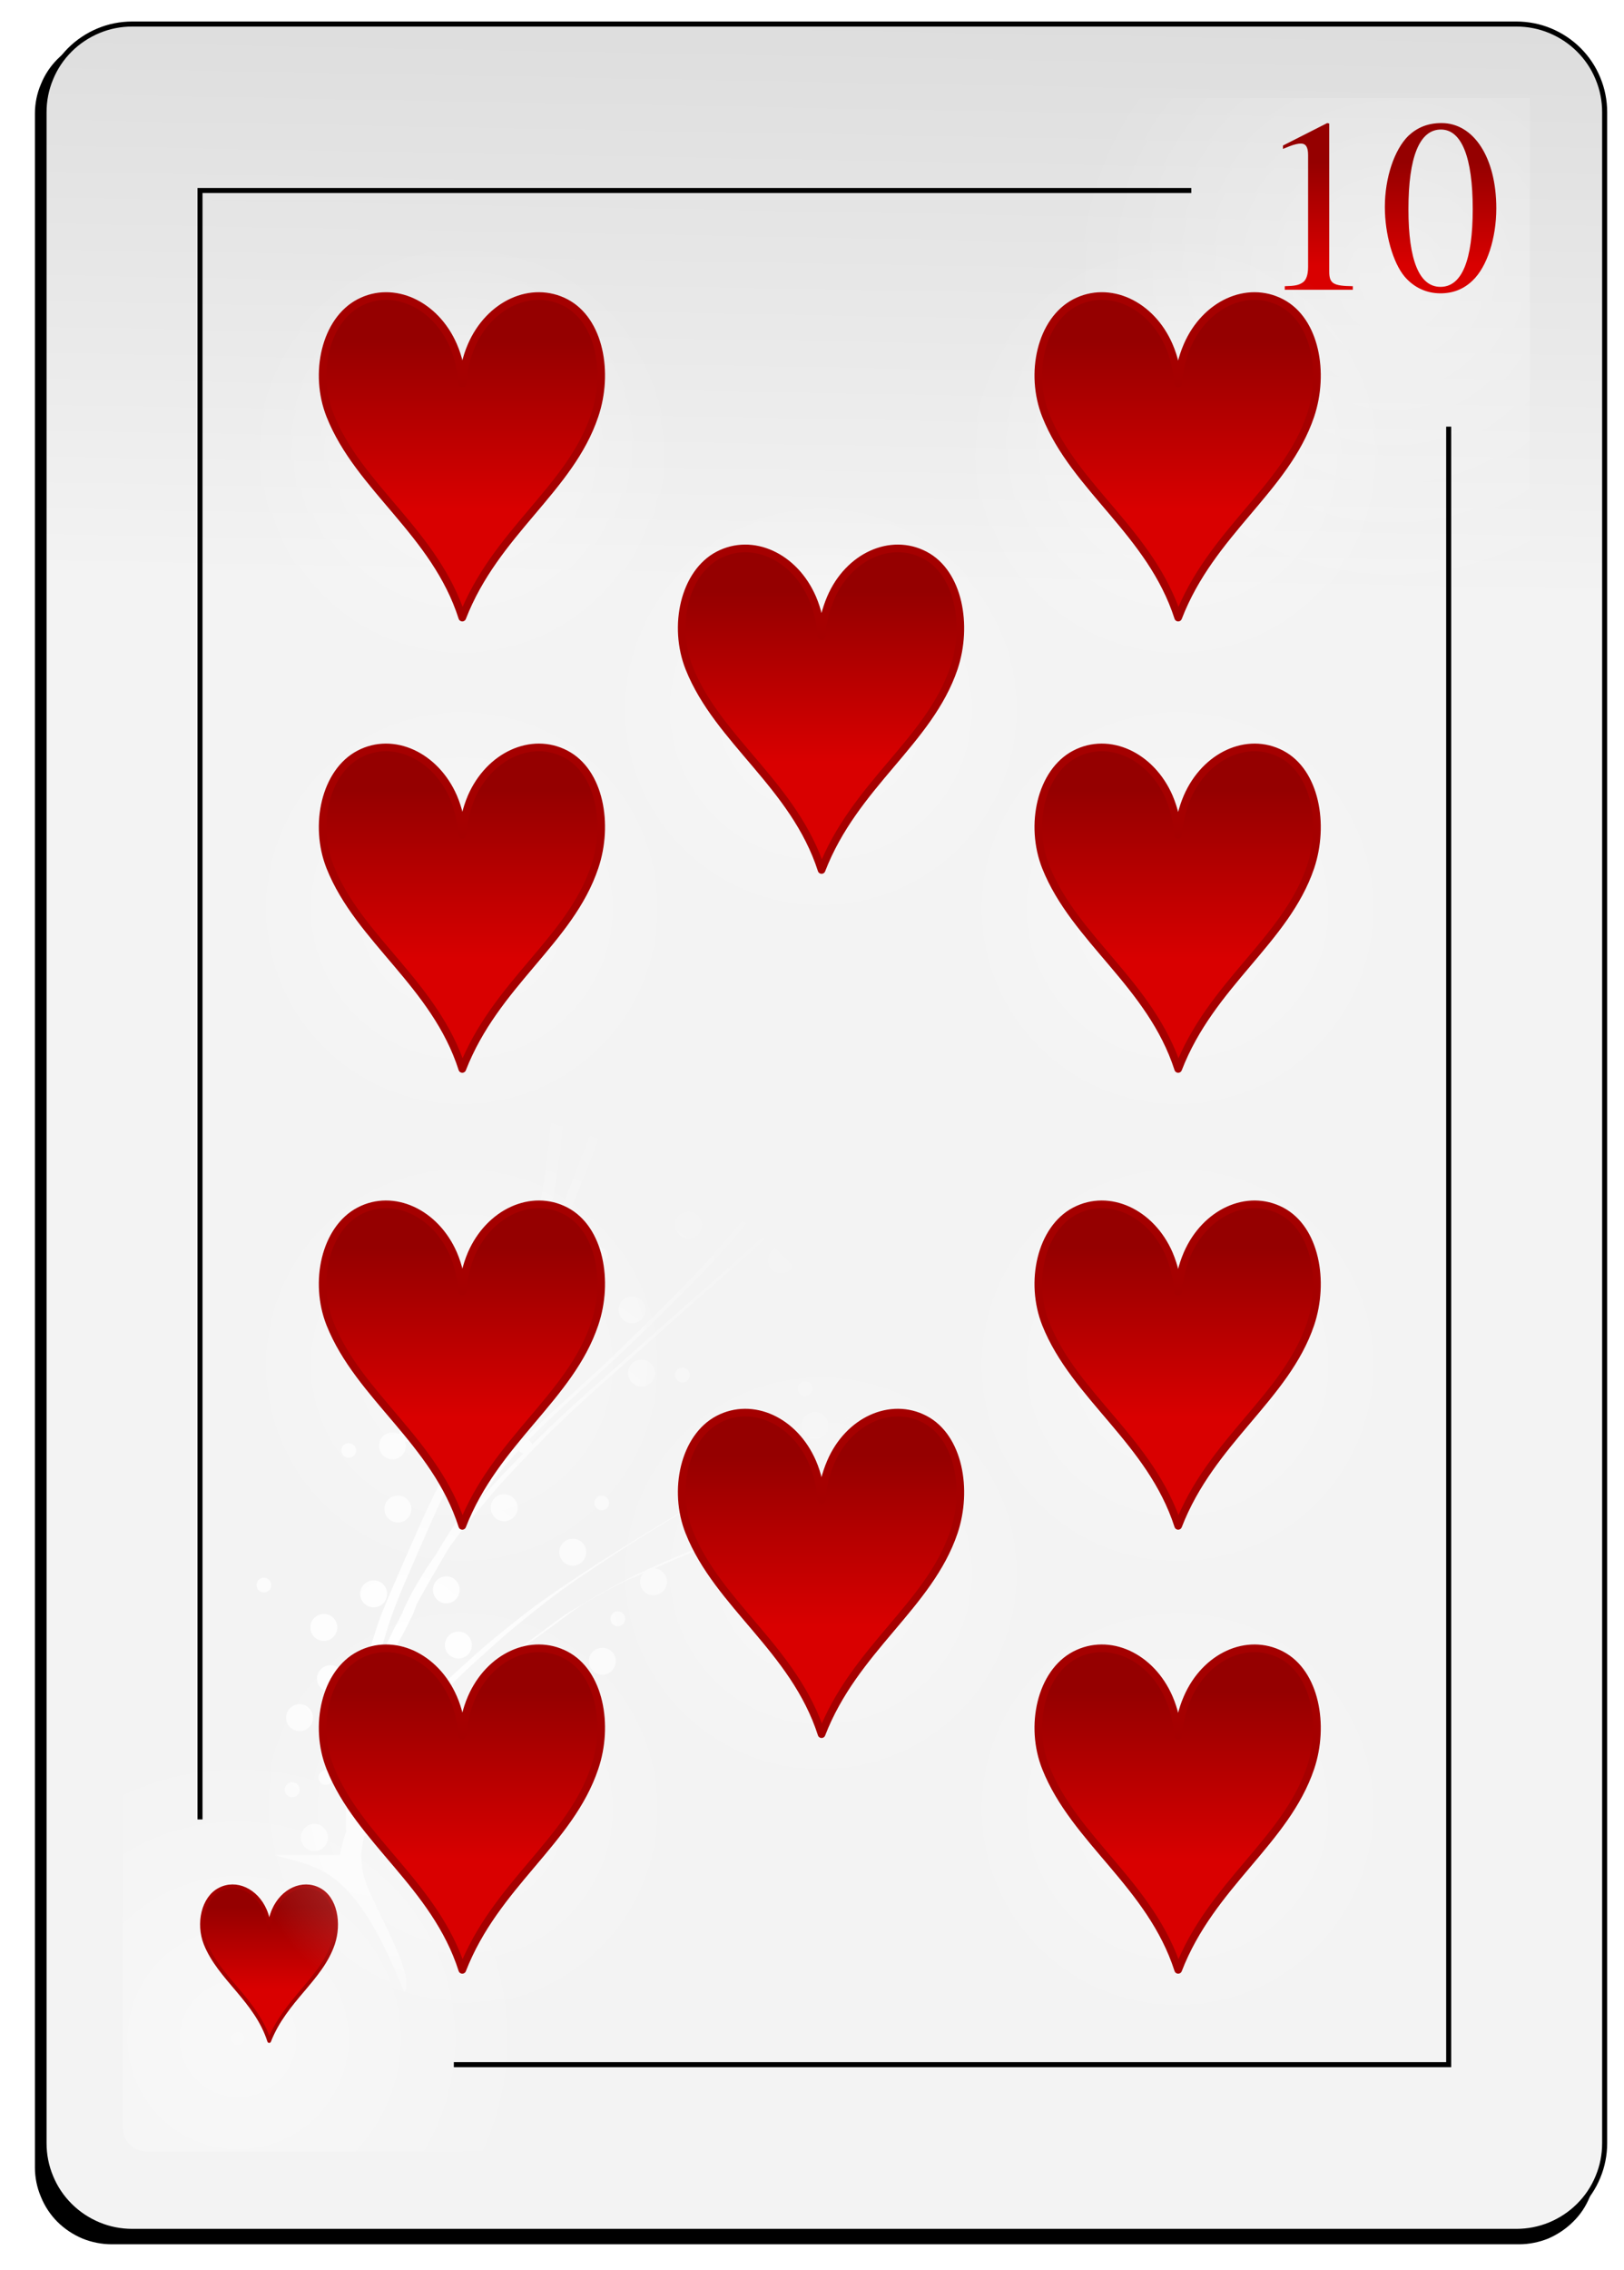 <svg xmlns="http://www.w3.org/2000/svg" viewBox="0 0 73 102" width="73" height="102">
	<defs>
		<filter x="-50%" y="-50%" width="200%" height="200%" id="flt1"> <feGaussianBlur stdDeviation="0.85" /> </filter>
		<linearGradient id="grd1" gradientUnits="userSpaceOnUse"  x1="41.546" y1="26.474" x2="43.691" y2="-89.909">
			<stop offset="0" stop-color="#f3f3f3"  />
			<stop offset="1" stop-color="#8f8f8f"  />
		</linearGradient>
		<radialGradient id="grd2" gradientUnits="userSpaceOnUse"  cx="10.699" cy="91.605" r="13.273">
			<stop offset="0" stop-color="#ffffff"  />
			<stop offset="1" stop-color="#ffffff" stop-opacity="0" />
		</radialGradient>
		<radialGradient id="grd3" gradientUnits="userSpaceOnUse"  cx="62.618" cy="12.548" r="14.639">
			<stop offset="0" stop-color="#ffffff"  />
			<stop offset="1" stop-color="#ffffff" stop-opacity="0" />
		</radialGradient>
		<linearGradient id="grd4" gradientUnits="userSpaceOnUse"  x1="-58.257" y1="89.377" x2="-58.257" y2="85.691">
			<stop offset="0" stop-color="#d90000"  />
			<stop offset="1" stop-color="#950000"  />
		</linearGradient>
		<linearGradient id="grd5" gradientUnits="userSpaceOnUse"  x1="-708.777" y1="11.941" x2="-708.777" y2="7.283">
			<stop offset="0" stop-color="#d90000"  />
			<stop offset="1" stop-color="#950000"  />
		</linearGradient>
		<radialGradient id="grd6" gradientUnits="userSpaceOnUse"  cx="18.278" cy="73.919" r="25.374">
			<stop offset="0" stop-color="#ffffff"  />
			<stop offset="1" stop-color="#ffffff" stop-opacity="0" />
		</radialGradient>
		<radialGradient id="grd7" gradientUnits="userSpaceOnUse"  cx="20.762" cy="61.337" r="9.813">
			<stop offset="0" stop-color="#ffffff"  />
			<stop offset="1" stop-color="#ffffff" stop-opacity="0" />
		</radialGradient>
		<linearGradient id="grd8" gradientUnits="userSpaceOnUse"  x1="-708.778" y1="63.72" x2="-708.778" y2="56.06">
			<stop offset="0" stop-color="#d90000"  />
			<stop offset="1" stop-color="#950000"  />
		</linearGradient>
		<radialGradient id="grd9" gradientUnits="userSpaceOnUse"  cx="20.762" cy="20.522" r="9.813">
			<stop offset="0" stop-color="#ffffff"  />
			<stop offset="1" stop-color="#ffffff" stop-opacity="0" />
		</radialGradient>
		<linearGradient id="grd10" gradientUnits="userSpaceOnUse"  x1="-708.778" y1="22.9" x2="-708.778" y2="15.248">
			<stop offset="0" stop-color="#d90000"  />
			<stop offset="1" stop-color="#950000"  />
		</linearGradient>
		<radialGradient id="grd11" gradientUnits="userSpaceOnUse"  cx="20.762" cy="40.807" r="9.813">
			<stop offset="0" stop-color="#ffffff"  />
			<stop offset="1" stop-color="#ffffff" stop-opacity="0" />
		</radialGradient>
		<linearGradient id="grd12" gradientUnits="userSpaceOnUse"  x1="-708.778" y1="43.19" x2="-708.778" y2="35.53">
			<stop offset="0" stop-color="#d90000"  />
			<stop offset="1" stop-color="#950000"  />
		</linearGradient>
		<radialGradient id="grd13" gradientUnits="userSpaceOnUse"  cx="36.902" cy="31.867" r="9.813">
			<stop offset="0" stop-color="#ffffff"  />
			<stop offset="1" stop-color="#ffffff" stop-opacity="0" />
		</radialGradient>
		<linearGradient id="grd14" gradientUnits="userSpaceOnUse"  x1="-708.777" y1="34.25" x2="-708.777" y2="26.593">
			<stop offset="0" stop-color="#d90000"  />
			<stop offset="1" stop-color="#950000"  />
		</linearGradient>
		<radialGradient id="grd15" gradientUnits="userSpaceOnUse"  cx="52.932" cy="40.807" r="9.813">
			<stop offset="0" stop-color="#ffffff"  />
			<stop offset="1" stop-color="#ffffff" stop-opacity="0" />
		</radialGradient>
		<linearGradient id="grd16" gradientUnits="userSpaceOnUse"  x1="-708.778" y1="43.19" x2="-708.778" y2="35.53">
			<stop offset="0" stop-color="#d90000"  />
			<stop offset="1" stop-color="#950000"  />
		</linearGradient>
		<radialGradient id="grd17" gradientUnits="userSpaceOnUse"  cx="52.932" cy="20.522" r="9.813">
			<stop offset="0" stop-color="#ffffff"  />
			<stop offset="1" stop-color="#ffffff" stop-opacity="0" />
		</radialGradient>
		<linearGradient id="grd18" gradientUnits="userSpaceOnUse"  x1="-708.778" y1="22.9" x2="-708.778" y2="15.248">
			<stop offset="0" stop-color="#d90000"  />
			<stop offset="1" stop-color="#950000"  />
		</linearGradient>
		<radialGradient id="grd19" gradientUnits="userSpaceOnUse"  cx="52.932" cy="61.337" r="9.813">
			<stop offset="0" stop-color="#ffffff"  />
			<stop offset="1" stop-color="#ffffff" stop-opacity="0" />
		</radialGradient>
		<linearGradient id="grd20" gradientUnits="userSpaceOnUse"  x1="-708.778" y1="63.72" x2="-708.778" y2="56.06">
			<stop offset="0" stop-color="#d90000"  />
			<stop offset="1" stop-color="#950000"  />
		</linearGradient>
		<radialGradient id="grd21" gradientUnits="userSpaceOnUse"  cx="20.762" cy="81.285" r="9.813">
			<stop offset="0" stop-color="#ffffff"  />
			<stop offset="1" stop-color="#ffffff" stop-opacity="0" />
		</radialGradient>
		<linearGradient id="grd22" gradientUnits="userSpaceOnUse"  x1="-708.778" y1="83.66" x2="-708.778" y2="76.01">
			<stop offset="0" stop-color="#d90000"  />
			<stop offset="1" stop-color="#950000"  />
		</linearGradient>
		<radialGradient id="grd23" gradientUnits="userSpaceOnUse"  cx="36.902" cy="70.694" r="9.813">
			<stop offset="0" stop-color="#ffffff"  />
			<stop offset="1" stop-color="#ffffff" stop-opacity="0" />
		</radialGradient>
		<linearGradient id="grd24" gradientUnits="userSpaceOnUse"  x1="-708.777" y1="73.07" x2="-708.777" y2="65.42">
			<stop offset="0" stop-color="#d90000"  />
			<stop offset="1" stop-color="#950000"  />
		</linearGradient>
		<radialGradient id="grd25" gradientUnits="userSpaceOnUse"  cx="52.932" cy="81.285" r="9.813">
			<stop offset="0" stop-color="#ffffff"  />
			<stop offset="1" stop-color="#ffffff" stop-opacity="0" />
		</radialGradient>
		<linearGradient id="grd26" gradientUnits="userSpaceOnUse"  x1="-708.778" y1="83.66" x2="-708.778" y2="76.01">
			<stop offset="0" stop-color="#d90000"  />
			<stop offset="1" stop-color="#950000"  />
		</linearGradient>
	</defs>
	<style>
		tspan { white-space:pre }
		.shp0 { filter: url(#flt1);fill: #000000 } 
		.shp1 { fill: url(#grd1);stroke: #000000;stroke-width: 0.226 } 
		.shp2 { opacity: 0.467;fill: url(#grd2) } 
		.shp3 { opacity: 0.396;fill: url(#grd3) } 
		.shp4 { fill: none;stroke: #000000;stroke-width: 0.226 } 
		.shp5 { fill: url(#grd4);stroke: #a40000;stroke-linejoin:round;stroke-width: 0.165 } 
		.shp6 { fill: url(#grd5) } 
		.shp7 { fill: url(#grd6) } 
		.shp8 { opacity: 0.4;fill: url(#grd7) } 
		.shp9 { fill: url(#grd8);stroke: #a50000;stroke-linejoin:round;stroke-width: 0.343 } 
		.shp10 { opacity: 0.4;fill: url(#grd9) } 
		.shp11 { fill: url(#grd10);stroke: #a50000;stroke-linejoin:round;stroke-width: 0.343 } 
		.shp12 { opacity: 0.4;fill: url(#grd11) } 
		.shp13 { fill: url(#grd12);stroke: #a50000;stroke-linejoin:round;stroke-width: 0.343 } 
		.shp14 { opacity: 0.4;fill: url(#grd13) } 
		.shp15 { fill: url(#grd14);stroke: #a50000;stroke-linejoin:round;stroke-width: 0.343 } 
		.shp16 { opacity: 0.4;fill: url(#grd15) } 
		.shp17 { fill: url(#grd16);stroke: #a50000;stroke-linejoin:round;stroke-width: 0.343 } 
		.shp18 { opacity: 0.4;fill: url(#grd17) } 
		.shp19 { fill: url(#grd18);stroke: #a50000;stroke-linejoin:round;stroke-width: 0.343 } 
		.shp20 { opacity: 0.4;fill: url(#grd19) } 
		.shp21 { fill: url(#grd20);stroke: #a50000;stroke-linejoin:round;stroke-width: 0.343 } 
		.shp22 { opacity: 0.4;fill: url(#grd21) } 
		.shp23 { fill: url(#grd22);stroke: #a50000;stroke-linejoin:round;stroke-width: 0.343 } 
		.shp24 { opacity: 0.4;fill: url(#grd23) } 
		.shp25 { fill: url(#grd24);stroke: #a50000;stroke-linejoin:round;stroke-width: 0.343 } 
		.shp26 { opacity: 0.4;fill: url(#grd25) } 
		.shp27 { fill: url(#grd26);stroke: #a50000;stroke-linejoin:round;stroke-width: 0.343 } 
	</style>
	<g id="-e-Heart10">
		<g id="Layer">
			<path id="Layer" fill-rule="evenodd" class="shp0" d="M5.02 1.65L68.28 1.65C68.73 1.65 69.18 1.74 69.6 1.92C70.01 2.09 70.39 2.34 70.71 2.66C71.04 2.98 71.29 3.36 71.46 3.78C71.64 4.2 71.73 4.65 71.73 5.1L71.73 97.39C71.73 97.84 71.64 98.29 71.46 98.71C71.29 99.13 71.04 99.51 70.71 99.83C70.39 100.15 70.01 100.4 69.6 100.58C69.18 100.75 68.73 100.84 68.28 100.84L5.02 100.84C4.57 100.84 4.12 100.75 3.7 100.58C3.28 100.4 2.9 100.15 2.58 99.83C2.26 99.51 2.01 99.13 1.84 98.71C1.66 98.29 1.57 97.84 1.57 97.39L1.57 5.1C1.57 4.65 1.66 4.2 1.84 3.78C2.01 3.36 2.26 2.98 2.58 2.66C2.9 2.34 3.28 2.09 3.7 1.92C4.12 1.74 4.57 1.65 5.02 1.65" />
			<path id="Layer" fill-rule="evenodd" class="shp1" d="M5.95 1.08L68.16 1.08C68.68 1.08 69.2 1.18 69.68 1.38C70.16 1.58 70.6 1.87 70.97 2.24C71.34 2.61 71.63 3.04 71.83 3.53C72.03 4.01 72.13 4.52 72.13 5.04L72.13 96.3C72.13 96.82 72.03 97.33 71.83 97.81C71.63 98.3 71.34 98.73 70.97 99.1C70.6 99.47 70.16 99.76 69.68 99.96C69.2 100.16 68.68 100.26 68.16 100.26L5.95 100.26C5.42 100.26 4.91 100.16 4.43 99.96C3.95 99.76 3.51 99.47 3.14 99.1C2.77 98.73 2.48 98.3 2.28 97.81C2.08 97.33 1.98 96.82 1.98 96.3L1.98 5.04C1.98 4.52 2.08 4.01 2.28 3.53C2.48 3.04 2.77 2.61 3.14 2.24C3.51 1.87 3.95 1.58 4.43 1.38C4.91 1.18 5.42 1.08 5.95 1.08" />
			<path id="Layer" class="shp2" d="M31.04 96.67L6.57 96.67C6.44 96.67 6.3 96.64 6.18 96.59C6.05 96.54 5.94 96.46 5.84 96.37C5.74 96.27 5.67 96.16 5.61 96.03C5.56 95.9 5.53 95.77 5.53 95.63L5.53 73.43C5.53 73.29 5.56 73.16 5.61 73.03C5.67 72.91 5.74 72.79 5.84 72.69C5.94 72.6 6.05 72.52 6.18 72.47C6.3 72.42 6.44 72.39 6.57 72.39L31.04 72.39C31.18 72.39 31.32 72.42 31.44 72.47C31.57 72.52 31.68 72.6 31.78 72.69C31.87 72.79 31.95 72.91 32 73.03C32.05 73.16 32.08 73.29 32.08 73.43L32.08 95.63C32.08 95.77 32.05 95.9 32 96.03C31.95 96.16 31.87 96.27 31.78 96.37C31.68 96.46 31.57 96.54 31.44 96.59C31.32 96.64 31.18 96.67 31.04 96.67" />
			<path id="Layer" class="shp3" d="M39.49 4.41L68.77 4.41L68.77 49.68L39.49 49.68L39.49 4.41Z" />
			<path id="Layer" class="shp4" d="M20.4 92.77L65.12 92.77L65.12 19.17" />
			<path id="Layer" class="shp4" d="M53.55 8.56L8.99 8.56L8.99 81.75" />
		</g>
		<g id="Layer">
			<path id="Layer" class="shp5" d="M9.24 87.34C8.88 86.43 9.13 85.28 9.87 84.9C10.61 84.51 11.52 84.93 11.91 85.83C12.02 86.08 12.08 86.36 12.1 86.65C12.13 86.36 12.19 86.08 12.3 85.83C12.69 84.93 13.6 84.51 14.34 84.9C15.08 85.28 15.28 86.42 14.97 87.34C14.43 88.94 12.82 89.87 12.1 91.71C11.51 89.87 9.87 88.91 9.24 87.34L9.24 87.34Z" />
		</g>
		<path id="Layer" fill-rule="evenodd" class="shp6" d="M59.66 5.53L59.75 5.55L59.75 12.2C59.75 12.74 59.93 12.85 60.81 12.86L60.81 13.02L57.75 13.02L57.75 12.86C58.21 12.85 58.37 12.81 58.53 12.71C58.71 12.61 58.8 12.36 58.8 11.99L58.8 6.97C58.8 6.61 58.7 6.45 58.47 6.45C58.36 6.45 58.17 6.49 57.97 6.57C57.92 6.59 57.8 6.64 57.67 6.69L57.67 6.54L59.66 5.53M64.8 5.53C66.25 5.53 67.26 7.09 67.26 9.36C67.26 10.71 66.84 11.99 66.2 12.6C65.8 12.99 65.32 13.18 64.75 13.18C64.11 13.18 63.55 12.91 63.14 12.43C62.61 11.8 62.25 10.51 62.25 9.3C62.25 8 62.67 6.73 63.31 6.1C63.72 5.72 64.19 5.53 64.8 5.53L64.8 5.53ZM64.77 5.82C63.81 5.82 63.31 7.05 63.31 9.4C63.31 11.7 63.8 12.89 64.75 12.89C65.71 12.89 66.2 11.7 66.2 9.39C66.2 7.07 65.7 5.82 64.77 5.82Z" />
		<path id="Layer" fill-rule="evenodd" class="shp7" d="M18.18 89.53C18.18 89.53 18.18 89.53 18.18 89.53C18.18 89.53 18.18 89.53 18.18 89.53L18.18 89.53ZM18.18 89.53C15.87 83.76 14.31 83.93 12.32 83.35L15.28 83.35C15.3 83.25 15.32 83.16 15.34 83.06C15.4 82.81 15.47 82.56 15.55 82.32C15.55 81.99 15.54 81.65 15.55 81.33C15.56 80.61 15.66 79.9 15.75 79.19C15.77 79.01 15.79 78.83 15.82 78.65C15.72 78.57 15.75 78.03 16.01 76.96C16.06 76.75 16.1 76.53 16.14 76.31C16.23 75.81 16.34 75.32 16.44 74.82C16.57 74.23 16.76 73.66 16.95 73.08C17.18 72.4 17.47 71.73 17.76 71.07C18.11 70.25 18.47 69.44 18.83 68.63C19.31 67.53 19.86 66.47 20.4 65.4C21.09 64.09 21.7 62.74 22.28 61.38C22.98 59.73 23.67 58.07 24.36 56.41C25.11 54.64 25.82 52.86 26.49 51.06C26.53 50.94 26.58 50.83 26.62 50.71C26.6 50.68 26.6 50.63 26.6 50.59C26.6 50.47 26.66 50.36 26.76 50.3C27.36 48.62 27.9 46.93 28.42 45.23C29.07 43.08 29.63 40.9 30.07 38.7C30.52 36.14 30.62 33.55 30.6 30.96C30.53 28.85 30.32 26.74 30.07 24.64C29.96 24.74 29.83 24.79 29.68 24.79C29.35 24.79 29.07 24.53 29.07 24.19C29.07 23.86 29.35 23.58 29.68 23.58C29.78 23.58 29.87 23.61 29.95 23.65L29.88 23.09C29.79 22.35 29.69 21.61 29.58 20.87C29.52 20.97 29.41 21.05 29.28 21.05C29.1 21.05 28.95 20.9 28.95 20.71C28.95 20.53 29.1 20.38 29.28 20.38C29.37 20.38 29.46 20.41 29.52 20.47C29.41 19.77 29.31 19.07 29.2 18.38C29.03 17.31 29.06 16.66 29.18 16.5C29.08 16.39 29.01 16.24 29.01 16.08C29.01 15.75 29.28 15.48 29.62 15.48C29.95 15.48 30.22 15.75 30.22 16.08C30.22 16.42 29.95 16.69 29.62 16.69C29.55 16.69 29.49 16.68 29.42 16.66C29.54 16.89 29.67 17.35 29.78 18.05C30.02 19.61 30.26 21.18 30.46 22.76C30.78 25.37 31.08 27.99 31.16 30.63C31.19 33.21 31.09 35.81 30.65 38.37C30.21 40.57 29.65 42.74 29 44.89C28.44 46.73 27.85 48.58 27.2 50.39C27.24 50.45 27.26 50.52 27.26 50.59C27.26 50.75 27.15 50.88 27.01 50.92C26.35 52.65 25.67 54.37 24.94 56.07C24.25 57.73 23.57 59.39 22.88 61.04C22.3 62.4 21.69 63.74 21 65.05C20.47 66.12 19.92 67.19 19.43 68.28C19.08 69.09 18.72 69.9 18.37 70.71C18.08 71.38 17.8 72.04 17.56 72.73C17.38 73.3 17.18 73.88 17.06 74.47C17.04 74.54 17.03 74.61 17.02 74.68C17.2 74.25 17.4 73.83 17.6 73.41C17.75 73.1 17.92 72.8 18.08 72.49C18.09 72.49 18.09 72.48 18.09 72.47C18.17 72.23 18.3 72 18.41 71.77C18.58 71.42 18.79 71.09 18.99 70.76C19.18 70.44 19.39 70.14 19.6 69.84C20.18 68.84 20.84 67.89 21.51 66.96C22.04 66.23 22.65 65.58 23.27 64.94C23.29 64.8 23.41 64.68 23.55 64.66L24.07 64.15C25.07 63.2 26.11 62.29 27.11 61.35C28.3 60.23 29.45 59.09 30.59 57.93C31.9 56.62 33.1 55.22 34.21 53.74C35.46 52.03 36.5 50.18 37.51 48.33C37.84 47.73 38.15 47.12 38.45 46.5L38.33 46.51C37.99 46.51 37.72 46.24 37.72 45.9C37.72 45.57 37.99 45.3 38.33 45.3C38.55 45.3 38.74 45.42 38.85 45.61C39.34 44.5 39.77 43.37 40.16 42.21L40.23 41.98C40.19 41.71 40.17 41.31 40.18 40.76C40.21 39.83 40.23 38.89 40.21 37.95C40.15 36.27 40.04 34.58 39.82 32.91C39.63 31.77 39.46 30.63 39.12 29.52C38.96 28.96 38.81 28.38 38.55 27.85C38.46 27.71 38.42 27.54 38.28 27.42C36.36 25.73 37 25.35 38.91 27.06C39.04 27.17 39.09 27.36 39.17 27.5C39.42 28.03 39.57 28.6 39.74 29.16C40.07 30.28 40.24 31.42 40.42 32.56C40.64 34.24 40.74 35.92 40.79 37.6C40.81 38.31 40.8 39.03 40.79 39.74C41.11 38.25 41.34 36.74 41.53 35.23C41.58 34.56 41.61 33.89 41.63 33.22C41.56 33.25 41.49 33.26 41.42 33.26C41.08 33.26 40.81 32.99 40.81 32.65C40.81 32.32 41.08 32.05 41.42 32.05C41.5 32.05 41.58 32.07 41.65 32.1C41.65 31.07 41.63 30.03 41.6 28.99C41.35 28.92 41.17 28.7 41.17 28.43C41.17 28.17 41.34 27.95 41.56 27.86C41.56 27.75 41.55 27.64 41.55 27.54C41.53 27.12 41.52 26.7 41.51 26.28C41.42 23.94 41.99 23.61 42.08 25.95C42.09 26.37 42.11 26.79 42.12 27.2C42.13 27.45 42.14 27.7 42.14 27.95C42.29 28.06 42.38 28.23 42.38 28.43C42.38 28.61 42.3 28.77 42.18 28.88C42.24 30.89 42.26 32.89 42.1 34.9C41.81 37.25 41.43 39.61 40.74 41.88C40.03 43.99 39.17 46.05 38.09 48C37.08 49.85 36.04 51.69 34.8 53.4C33.69 54.88 32.49 56.28 31.18 57.59C30.04 58.75 28.89 59.89 27.71 61C26.7 61.94 25.67 62.86 24.67 63.8C24.36 64.1 24.06 64.4 23.76 64.7C23.84 64.75 23.89 64.82 23.92 64.91C24.68 64.14 25.48 63.4 26.29 62.67L29.09 60.19C30.08 59.3 31.08 58.43 32.08 57.55C33.2 56.57 34.29 55.56 35.37 54.54C36.59 53.38 37.78 52.19 38.95 50.99C40.21 49.74 41.38 48.41 42.53 47.06C43.41 46.02 44.24 44.94 45.06 43.85C45.05 43.81 45.04 43.77 45.04 43.73C45.04 43.41 45.28 43.16 45.59 43.13L46.19 42.29C47.28 40.81 48.26 39.25 49.18 37.66C49.14 37.67 49.1 37.68 49.06 37.68C48.88 37.68 48.73 37.53 48.73 37.35C48.73 37.17 48.88 37.01 49.06 37.01C49.23 37.01 49.36 37.13 49.39 37.28C49.48 37.13 49.57 36.98 49.65 36.83C50.73 34.83 51.76 32.78 52.44 30.6C52.96 28.7 53.26 26.75 53.57 24.81C53.94 22.47 54.52 22.13 54.15 24.47C53.84 26.41 53.54 28.36 53.02 30.27C52.34 32.44 51.32 34.49 50.24 36.5C49.18 38.38 48.05 40.21 46.78 41.95C46.49 42.36 46.19 42.77 45.89 43.18C46.1 43.27 46.25 43.48 46.25 43.73C46.25 44.06 45.98 44.33 45.65 44.33C45.46 44.33 45.29 44.25 45.18 44.12C44.51 45 43.83 45.87 43.12 46.72C41.97 48.08 40.79 49.4 39.54 50.66C38.97 51.24 38.4 51.81 37.82 52.38C38 52.22 38.3 51.94 38.76 51.55C39.86 50.61 40.98 49.69 42.13 48.81C43.21 47.99 44.32 47.21 45.54 46.6C45.64 46.41 45.84 46.27 46.07 46.27C46.13 46.27 46.18 46.27 46.23 46.29C46.41 46.21 46.6 46.17 46.8 46.15C49.22 45.99 48.76 46.32 46.53 46.48C46.62 46.59 46.68 46.72 46.68 46.87C46.68 47.21 46.41 47.48 46.07 47.48C45.74 47.48 45.47 47.21 45.47 46.87C45.47 46.81 45.48 46.75 45.5 46.7L45 46.92C44.59 47.07 43.55 47.85 42.73 48.47C41.57 49.35 40.45 50.27 39.34 51.21C38.2 52.19 37.55 52.69 37.66 52.54C37.1 53.1 36.54 53.65 35.96 54.19C34.89 55.22 33.8 56.23 32.68 57.2C31.68 58.08 30.68 58.95 29.69 59.84C28.76 60.67 27.83 61.5 26.89 62.33C26.03 63.11 25.17 63.89 24.35 64.73C23.63 65.47 22.91 66.2 22.23 66.99C21.71 67.6 21.19 68.22 20.69 68.85L20.18 69.55C20.15 69.6 20.12 69.65 20.09 69.7C19.64 70.47 19.19 71.24 18.76 72.02L18.72 72.11C18.67 72.24 18.63 72.37 18.58 72.49C18.22 73.26 17.92 73.8 17.71 74.11C17.39 74.83 17.09 75.55 16.88 76.31C16.66 77.14 16.45 77.98 16.36 78.84C16.28 79.44 16.2 80.05 16.17 80.66L16.32 80.36C16.64 79.75 17.02 79.17 17.41 78.6C17.72 78.12 18.06 77.67 18.42 77.24C18.35 77.14 18.3 77.01 18.3 76.88C18.3 76.54 18.58 76.27 18.91 76.27C19.02 76.27 19.13 76.3 19.22 76.36C19.8 75.75 20.42 75.2 21.04 74.64C21.85 73.89 22.7 73.21 23.57 72.53C24.6 71.73 25.7 71.02 26.79 70.3C28.05 69.49 29.32 68.71 30.6 67.95L30.9 67.78C30.65 67.71 30.46 67.48 30.46 67.2C30.46 66.87 30.74 66.59 31.07 66.59C31.41 66.59 31.67 66.87 31.67 67.2C31.67 67.53 31.41 67.8 31.07 67.8C31.02 67.8 30.97 67.8 30.92 67.79C29.87 68.42 28.82 69.06 27.79 69.73C26.7 70.44 25.61 71.15 24.58 71.95C23.72 72.62 22.86 73.31 22.05 74.05C21.32 74.71 20.58 75.36 19.91 76.09L19.46 76.63C19.5 76.71 19.52 76.79 19.52 76.88C19.52 77.21 19.24 77.48 18.91 77.48C18.87 77.48 18.84 77.48 18.8 77.47C18.68 77.65 18.55 77.83 18.43 78.01C18.05 78.58 17.66 79.15 17.34 79.76C17.12 80.24 16.88 80.7 16.74 81.21C16.67 81.43 16.6 81.66 16.53 81.89C16.62 81.95 16.67 82.05 16.67 82.17C16.67 82.34 16.54 82.49 16.37 82.5C16.32 82.8 16.23 83.1 16.24 83.4C16.25 83.58 16.25 83.75 16.28 83.93C16.3 84.03 16.3 84.13 16.34 84.23C16.61 85.44 18.71 88.63 18.18 89.53ZM18.43 84.53C18.43 84.34 18.58 84.2 18.76 84.2C18.95 84.2 19.09 84.34 19.09 84.53C19.09 84.71 18.95 84.86 18.76 84.86C18.58 84.86 18.43 84.71 18.43 84.53ZM13.53 82.56C13.53 82.23 13.8 81.95 14.13 81.95C14.47 81.95 14.74 82.23 14.74 82.56C14.74 82.9 14.47 83.17 14.13 83.17C13.8 83.17 13.53 82.9 13.53 82.56ZM16.8 81.83C16.8 81.5 17.06 81.23 17.4 81.23C17.73 81.23 18.01 81.5 18.01 81.83C18.01 82.17 17.73 82.44 17.4 82.44C17.06 82.44 16.8 82.17 16.8 81.83ZM12.8 80.41C12.8 80.23 12.95 80.08 13.13 80.08C13.32 80.08 13.47 80.23 13.47 80.41C13.47 80.6 13.32 80.75 13.13 80.75C12.95 80.75 12.8 80.6 12.8 80.41ZM14.32 79.87C14.32 79.69 14.46 79.54 14.65 79.54C14.83 79.54 14.98 79.69 14.98 79.87C14.98 80.05 14.83 80.2 14.65 80.2C14.46 80.2 14.32 80.05 14.32 79.87ZM19.76 78.87C19.76 78.54 20.03 78.27 20.36 78.27C20.69 78.27 20.97 78.54 20.97 78.87C20.97 79.21 20.69 79.48 20.36 79.48C20.03 79.48 19.76 79.21 19.76 78.87ZM21.45 78.12C21.45 77.93 21.6 77.78 21.78 77.78C21.96 77.78 22.11 77.93 22.11 78.12C22.11 78.3 21.97 78.45 21.78 78.45C21.6 78.45 21.45 78.3 21.45 78.12ZM12.86 77.18C12.86 76.85 13.13 76.57 13.47 76.57C13.8 76.57 14.07 76.85 14.07 77.18C14.07 77.52 13.8 77.78 13.47 77.78C13.13 77.78 12.86 77.52 12.86 77.18ZM14.25 75.42C14.25 75.09 14.53 74.82 14.86 74.82C15.19 74.82 15.46 75.09 15.46 75.42C15.46 75.76 15.19 76.03 14.86 76.03C14.53 76.03 14.25 75.76 14.25 75.42ZM22.36 75.46C22.36 75.27 22.51 75.13 22.69 75.13C22.88 75.13 23.03 75.27 23.03 75.46C23.03 75.64 22.88 75.79 22.69 75.79C22.51 75.79 22.36 75.64 22.36 75.46ZM26.47 74.64C26.47 74.3 26.74 74.04 27.08 74.04C27.41 74.04 27.68 74.3 27.68 74.64C27.68 74.97 27.41 75.25 27.08 75.25C26.74 75.25 26.47 74.97 26.47 74.64ZM20 73.92C20 73.58 20.27 73.31 20.61 73.31C20.94 73.31 21.21 73.58 21.21 73.92C21.21 74.25 20.94 74.52 20.61 74.52C20.27 74.52 20 74.25 20 73.92ZM22.98 74.37C22.95 74.36 23.33 74.07 24.19 73.44C24.67 73.09 25.13 72.72 25.63 72.41C26.75 71.74 27.87 71.08 29.06 70.54C29.9 70.16 30.76 69.78 31.62 69.45C32.23 69.2 32.83 68.96 33.44 68.73L34.22 68.43C36.61 67.52 35.99 67.88 33.6 68.79L32.82 69.08C32.22 69.31 31.61 69.56 31.01 69.8C30.47 70.01 29.94 70.24 29.41 70.47C29.73 70.49 29.98 70.75 29.98 71.07C29.98 71.4 29.71 71.68 29.37 71.68C29.04 71.68 28.77 71.4 28.77 71.07C28.77 70.92 28.83 70.79 28.92 70.69L28.45 70.89C27.78 71.15 26.45 71.94 26.24 72.06C25.74 72.37 25.28 72.74 24.8 73.09C23.69 73.91 23 74.37 22.98 74.37L22.98 74.37ZM13.95 73.12C13.95 72.79 14.22 72.52 14.56 72.52C14.89 72.52 15.16 72.79 15.16 73.12C15.16 73.46 14.89 73.73 14.56 73.73C14.22 73.73 13.95 73.46 13.95 73.12ZM27.44 72.74C27.44 72.55 27.59 72.4 27.77 72.4C27.95 72.4 28.1 72.55 28.1 72.74C28.1 72.92 27.95 73.07 27.77 73.07C27.59 73.07 27.44 72.92 27.44 72.74ZM16.19 71.61C16.19 71.28 16.46 71.01 16.8 71.01C17.13 71.01 17.4 71.28 17.4 71.61C17.4 71.95 17.13 72.22 16.8 72.22C16.46 72.22 16.19 71.95 16.19 71.61ZM19.46 71.43C19.46 71.1 19.73 70.83 20.06 70.83C20.4 70.83 20.66 71.1 20.66 71.43C20.66 71.77 20.4 72.04 20.06 72.04C19.73 72.04 19.46 71.77 19.46 71.43ZM11.53 71.22C11.53 71.04 11.68 70.89 11.86 70.89C12.05 70.89 12.19 71.04 12.19 71.22C12.19 71.41 12.05 71.55 11.86 71.55C11.68 71.55 11.53 71.41 11.53 71.22ZM32.64 70.07C32.64 69.89 32.79 69.74 32.97 69.74C33.16 69.74 33.31 69.89 33.31 70.07C33.31 70.25 33.16 70.4 32.97 70.4C32.79 70.4 32.64 70.25 32.64 70.07ZM25.14 69.74C25.14 69.4 25.41 69.14 25.75 69.14C26.08 69.14 26.35 69.4 26.35 69.74C26.35 70.07 26.08 70.35 25.75 70.35C25.41 70.35 25.14 70.07 25.14 69.74ZM36.42 69.8C36.24 69.8 36.09 69.65 36.09 69.47C36.09 69.41 36.11 69.34 36.14 69.29C36.09 69.31 36.03 69.31 35.97 69.31C35.64 69.31 35.36 69.05 35.36 68.71C35.36 68.38 35.64 68.1 35.97 68.1C36.3 68.1 36.57 68.38 36.57 68.71C36.57 68.88 36.5 69.03 36.4 69.14L36.42 69.14C36.61 69.14 36.76 69.29 36.76 69.47C36.76 69.65 36.61 69.8 36.42 69.8L36.42 69.8ZM37.9 67.8C37.9 67.47 38.18 67.2 38.51 67.2C38.84 67.2 39.12 67.47 39.12 67.8C39.12 68.13 38.84 68.41 38.51 68.41C38.18 68.41 37.9 68.13 37.9 67.8ZM17.28 67.8C17.28 67.47 17.55 67.2 17.89 67.2C18.22 67.2 18.49 67.47 18.49 67.8C18.49 68.13 18.22 68.41 17.89 68.41C17.55 68.41 17.28 68.13 17.28 67.8ZM22.06 67.74C22.06 67.41 22.32 67.14 22.66 67.14C22.99 67.14 23.27 67.41 23.27 67.74C23.27 68.08 22.99 68.35 22.66 68.35C22.32 68.35 22.06 68.08 22.06 67.74ZM39.72 67.96C39.72 67.77 39.87 67.62 40.05 67.62C40.23 67.62 40.38 67.77 40.38 67.96C40.38 68.14 40.23 68.29 40.05 68.29C39.87 68.29 39.72 68.14 39.72 67.96ZM26.72 67.53C26.72 67.35 26.87 67.2 27.05 67.2C27.23 67.2 27.38 67.35 27.38 67.53C27.38 67.72 27.23 67.86 27.05 67.86C26.87 67.86 26.72 67.72 26.72 67.53ZM21.51 67.47C21.51 67.47 21.51 67.47 21.51 67.47C21.51 67.47 21.51 67.47 21.51 67.47L21.51 67.47ZM21.51 67.47C21.55 67.43 21.58 67.38 21.62 67.34C22.22 66.64 22.87 65.97 23.52 65.31C23.44 65.29 23.36 65.24 23.32 65.16C22.89 65.62 22.48 66.1 22.11 66.61C21.91 66.9 21.71 67.18 21.51 67.47ZM33.02 66.56C33.02 66.55 33.03 66.55 33.03 66.55C33.03 66.55 33.02 66.55 33.02 66.56L33.02 66.56ZM33.03 66.55C34.01 65.99 34.98 65.44 35.96 64.89C36.09 64.82 36.28 64.71 36.44 64.63C36.2 64.54 36.03 64.32 36.03 64.05C36.03 63.72 36.3 63.45 36.64 63.45C36.97 63.45 37.24 63.72 37.24 64.05C37.24 64.1 37.23 64.14 37.22 64.19L39.29 63.02C38.6 63.42 37.91 63.82 37.22 64.21C37.15 64.47 36.91 64.65 36.64 64.65C36.58 64.65 36.52 64.65 36.47 64.63C35.97 64.91 35.47 65.18 34.97 65.45C34.27 65.84 33.61 66.22 33.03 66.55ZM40.45 66.14C40.45 65.96 40.6 65.81 40.78 65.81C40.96 65.81 41.11 65.96 41.11 66.14C41.11 66.32 40.96 66.47 40.78 66.47C40.6 66.47 40.45 66.32 40.45 66.14ZM17.64 65.57C17.3 65.57 17.04 65.29 17.04 64.96C17.04 64.62 17.3 64.36 17.64 64.36C17.75 64.36 17.85 64.38 17.94 64.44C17.95 64.26 18.09 64.11 18.27 64.11C18.46 64.11 18.61 64.27 18.61 64.45C18.61 64.63 18.46 64.78 18.27 64.78C18.25 64.78 18.23 64.78 18.21 64.77C18.23 64.83 18.25 64.89 18.25 64.96C18.25 65.29 17.97 65.57 17.64 65.57L17.64 65.57ZM15.34 65.17C15.34 64.99 15.49 64.84 15.67 64.84C15.86 64.84 16.01 64.99 16.01 65.17C16.01 65.35 15.86 65.5 15.67 65.5C15.49 65.5 15.34 65.35 15.34 65.17ZM19.27 62.6C19.27 62.27 19.55 62 19.88 62C20.21 62 20.48 62.27 20.48 62.6C20.48 62.94 20.21 63.21 19.88 63.21C19.55 63.21 19.27 62.94 19.27 62.6ZM45.11 62.75C45.11 62.57 45.25 62.42 45.44 62.42C45.62 62.42 45.77 62.57 45.77 62.75C45.77 62.94 45.62 63.08 45.44 63.08C45.25 63.08 45.11 62.94 45.11 62.75ZM39.53 62.88L39.57 62.86C39.56 62.87 39.55 62.87 39.53 62.88L39.53 62.88ZM39.57 62.86C41.04 62 42.44 61.03 43.8 60C44.85 59.19 45.85 58.32 46.81 57.41C46.81 57.4 46.81 57.39 46.82 57.38C46.34 57.79 45.83 58.18 45.34 58.57C43.43 60.1 42.83 60.45 44.74 58.92C45.28 58.48 45.84 58.06 46.36 57.6C47.09 56.97 47.81 56.34 48.53 55.7C49.8 54.35 50.91 52.86 51.96 51.33C53.21 49.55 54.12 47.59 54.88 45.57C55.67 43.36 55.98 41.04 56.16 38.71C56.36 36.63 56.19 34.56 55.92 32.5C55.43 28.65 56.38 28.1 56.88 31.96C57.14 34.02 57.33 36.08 57.12 38.16C56.97 40.18 56.71 42.19 56.13 44.13C56.24 44.03 56.38 43.97 56.54 43.97C56.87 43.97 57.14 44.24 57.14 44.58C57.14 44.91 56.87 45.18 56.54 45.18C56.25 45.18 56 44.97 55.94 44.7C55.91 44.8 55.88 44.9 55.85 45.01C55.09 47.03 54.18 48.99 52.93 50.76C52.23 51.78 51.51 52.77 50.73 53.72C51.29 53.22 51.84 52.71 52.39 52.2L53.07 51.5C53.12 51.36 53.23 51.25 53.36 51.18C53.81 50.69 54.24 50.18 54.6 49.62C55.17 48.78 55.74 47.93 56.28 47.08C56.83 46.23 57.37 45.37 57.89 44.5C58.34 43.76 58.79 43.01 59.19 42.24C59.41 41.77 59.65 41.3 59.8 40.81C59.87 40.62 59.93 40.43 60.02 40.25C60.25 39.79 60.45 39.43 60.62 39.13C60.42 39.03 60.29 38.83 60.29 38.59C60.29 38.26 60.54 38 60.86 37.99C60.77 37.93 60.71 37.83 60.71 37.71C60.71 37.53 60.86 37.38 61.04 37.38C61.23 37.38 61.37 37.53 61.37 37.71C61.37 37.87 61.27 37.99 61.13 38.03C61.34 38.12 61.49 38.34 61.49 38.59C61.49 38.89 61.27 39.14 60.99 39.18C60.89 39.38 60.78 39.61 60.64 39.89C60.55 40.07 60.5 40.26 60.43 40.45C60.27 40.94 60.03 41.41 59.8 41.88L59.56 42.33C59.67 42.22 59.82 42.16 59.98 42.16C60.31 42.16 60.59 42.42 60.59 42.76C60.59 43.09 60.31 43.37 59.98 43.37C59.65 43.37 59.38 43.09 59.38 42.76C59.38 42.72 59.39 42.68 59.39 42.64C59.1 43.15 58.8 43.65 58.5 44.15C57.97 45.02 57.43 45.87 56.89 46.72C56.34 47.58 55.78 48.42 55.21 49.26C54.77 49.94 54.25 50.54 53.7 51.12C54 51.15 54.24 51.41 54.24 51.72C54.24 52.05 53.97 52.32 53.63 52.32C53.33 52.32 53.07 52.09 53.03 51.8L52.99 51.85C52.04 52.75 51.06 53.62 50.09 54.5L50.04 54.54C49.73 54.9 49.4 55.26 49.06 55.6C48.6 56.07 48.14 56.52 47.66 56.97C47.86 57.07 48 57.28 48 57.52C48 57.85 47.74 58.12 47.4 58.12C47.14 58.12 46.92 57.96 46.84 57.73C46.18 58.32 45.49 58.88 44.79 59.42C43.39 60.48 41.96 61.48 40.44 62.36L39.57 62.86ZM35.85 62.39C35.85 62.21 36 62.06 36.18 62.06C36.37 62.06 36.52 62.21 36.52 62.39C36.52 62.58 36.37 62.72 36.18 62.72C36 62.72 35.85 62.58 35.85 62.39ZM42.24 62.48L42.17 62.48C41.99 62.48 41.84 62.33 41.84 62.14C41.84 61.96 41.99 61.81 42.17 61.81C42.36 61.81 42.5 61.96 42.5 62.14C42.5 62.31 42.39 62.45 42.24 62.48ZM28.23 61.69C28.23 61.36 28.5 61.09 28.83 61.09C29.16 61.09 29.44 61.36 29.44 61.69C29.44 62.03 29.16 62.3 28.83 62.3C28.5 62.3 28.23 62.03 28.23 61.69ZM30.34 61.78C30.34 61.6 30.49 61.45 30.68 61.45C30.86 61.45 31.01 61.6 31.01 61.78C31.01 61.97 30.86 62.12 30.68 62.12C30.49 62.12 30.34 61.97 30.34 61.78ZM39.12 60.27C39.12 60.09 39.27 59.94 39.45 59.94C39.63 59.94 39.78 60.09 39.78 60.27C39.78 60.45 39.63 60.6 39.45 60.6C39.27 60.6 39.12 60.45 39.12 60.27ZM41.84 59.82C41.84 59.48 42.11 59.21 42.44 59.21C42.77 59.21 43.05 59.48 43.05 59.82C43.05 60.15 42.77 60.43 42.44 60.43C42.11 60.43 41.84 60.15 41.84 59.82ZM20.48 59.58C20.48 59.24 20.75 58.97 21.09 58.97C21.42 58.97 21.7 59.24 21.7 59.58C21.7 59.91 21.42 60.18 21.09 60.18C20.75 60.18 20.48 59.91 20.48 59.58ZM49.4 59.25C49.4 59.06 49.55 58.91 49.73 58.91C49.91 58.91 50.06 59.06 50.06 59.25C50.06 59.43 49.91 59.58 49.73 59.58C49.55 59.58 49.4 59.43 49.4 59.25ZM27.81 58.85C27.81 58.52 28.07 58.25 28.41 58.25C28.74 58.25 29.01 58.52 29.01 58.85C29.01 59.18 28.74 59.46 28.41 59.46C28.07 59.46 27.81 59.18 27.81 58.85ZM19.03 58.09C19.03 57.91 19.18 57.76 19.36 57.76C19.55 57.76 19.7 57.91 19.7 58.09C19.7 58.28 19.55 58.43 19.36 58.43C19.18 58.43 19.03 58.28 19.03 58.09ZM43.17 57.76C43.17 57.43 43.44 57.16 43.77 57.16C44.1 57.16 44.38 57.43 44.38 57.76C44.38 58.1 44.1 58.37 43.77 58.37C43.44 58.37 43.17 58.1 43.17 57.76ZM22.06 57.76C21.72 57.76 21.45 57.49 21.45 57.16C21.45 56.93 21.58 56.73 21.77 56.63C21.76 56.6 21.75 56.56 21.75 56.52C21.75 56.34 21.9 56.19 22.09 56.19C22.27 56.19 22.42 56.34 22.42 56.52C22.42 56.57 22.41 56.62 22.4 56.66C22.56 56.77 22.66 56.95 22.66 57.16C22.66 57.49 22.39 57.76 22.06 57.76L22.06 57.76ZM34.51 56.62C34.51 56.28 34.79 56.01 35.12 56.01C35.46 56.01 35.72 56.28 35.72 56.62C35.72 56.95 35.46 57.22 35.12 57.22C34.79 57.22 34.51 56.95 34.51 56.62ZM23.98 57C23.86 57.01 23.84 56.49 24.04 55.39C24.28 54.13 24.51 52.86 24.65 51.57C24.81 50 24.9 48.41 24.85 46.82C24.79 45.64 24.71 44.45 24.5 43.28C24.37 42.49 24.25 41.69 24.04 40.92C23.95 40.62 23.9 40.32 23.76 40.03C22.67 37.71 23.34 37.34 24.38 39.67C24.51 39.96 24.58 40.26 24.67 40.57C24.87 41.34 24.99 42.14 25.11 42.93C25.31 44.1 25.39 45.29 25.45 46.48C25.5 48.07 25.4 49.65 25.24 51.24C25.1 52.52 24.87 53.79 24.63 55.05C24.4 56.3 24.12 56.99 23.98 57L23.98 57ZM36.57 56.64C36.57 56.46 36.72 56.31 36.9 56.31C37.09 56.31 37.24 56.46 37.24 56.64C37.24 56.83 37.09 56.98 36.9 56.98C36.72 56.98 36.57 56.83 36.57 56.64ZM26.65 56.4C26.65 56.22 26.8 56.07 26.99 56.07C27.17 56.07 27.32 56.22 27.32 56.4C27.32 56.59 27.17 56.74 26.99 56.74C26.8 56.74 26.65 56.59 26.65 56.4ZM30.34 55.04C30.34 54.71 30.62 54.44 30.95 54.44C31.29 54.44 31.55 54.71 31.55 55.04C31.55 55.37 31.29 55.65 30.95 55.65C30.62 55.65 30.34 55.37 30.34 55.04ZM47.22 54.56C47.22 54.22 47.49 53.95 47.83 53.95C48.16 53.95 48.43 54.22 48.43 54.56C48.43 54.89 48.16 55.16 47.83 55.16C47.49 55.16 47.22 54.89 47.22 54.56ZM54.3 53.43C54.3 53.25 54.45 53.1 54.63 53.1C54.81 53.1 54.96 53.25 54.96 53.43C54.96 53.62 54.81 53.77 54.63 53.77C54.45 53.77 54.3 53.62 54.3 53.43ZM42.5 50.32C42.5 49.99 42.77 49.72 43.1 49.72C43.44 49.72 43.71 49.99 43.71 50.32C43.71 50.66 43.44 50.92 43.1 50.92C42.77 50.92 42.5 50.66 42.5 50.32ZM49.21 49.62C49.21 49.44 49.36 49.29 49.55 49.29C49.73 49.29 49.89 49.44 49.89 49.62C49.89 49.81 49.73 49.96 49.55 49.96C49.36 49.96 49.21 49.81 49.21 49.62ZM19.52 48.93C19.52 48.6 19.79 48.32 20.12 48.32C20.45 48.32 20.73 48.6 20.73 48.93C20.73 49.26 20.45 49.54 20.12 49.54C19.79 49.54 19.52 49.26 19.52 48.93ZM34.82 48.69C34.82 48.36 35.09 48.08 35.43 48.08C35.76 48.08 36.03 48.36 36.03 48.69C36.03 49.02 35.76 49.29 35.43 49.29C35.09 49.29 34.82 49.02 34.82 48.69ZM58.41 48.24C58.41 48.05 58.56 47.91 58.74 47.91C58.93 47.91 59.08 48.05 59.08 48.24C59.08 48.42 58.93 48.57 58.74 48.57C58.56 48.57 58.41 48.42 58.41 48.24ZM57.38 47.48C57.38 47.15 57.65 46.87 57.99 46.87C58.32 46.87 58.6 47.15 58.6 47.48C58.6 47.82 58.32 48.08 57.99 48.08C57.65 48.08 57.38 47.82 57.38 47.48ZM38.57 47.3C38.57 46.96 38.84 46.69 39.17 46.69C39.51 46.69 39.78 46.96 39.78 47.3C39.78 47.63 39.51 47.91 39.17 47.91C38.84 47.91 38.57 47.63 38.57 47.3ZM28.59 46.63C28.59 46.3 28.86 46.02 29.19 46.02C29.52 46.02 29.8 46.3 29.8 46.63C29.8 46.97 29.52 47.23 29.19 47.23C28.86 47.23 28.59 46.97 28.59 46.63ZM22.54 44.3C22.54 44.12 22.69 43.97 22.87 43.97C23.05 43.97 23.2 44.12 23.2 44.3C23.2 44.48 23.05 44.64 22.87 44.64C22.69 44.64 22.54 44.48 22.54 44.3ZM25.75 43.91C25.75 43.58 26.01 43.3 26.35 43.3C26.68 43.3 26.96 43.58 26.96 43.91C26.96 44.24 26.68 44.51 26.35 44.51C26.01 44.51 25.75 44.24 25.75 43.91ZM52.42 43.73C52.42 43.39 52.69 43.13 53.02 43.13C53.36 43.13 53.63 43.39 53.63 43.73C53.63 44.06 53.36 44.33 53.02 44.33C52.69 44.33 52.42 44.06 52.42 43.73ZM29.74 43.39C29.74 43.21 29.89 43.06 30.07 43.06C30.26 43.06 30.41 43.21 30.41 43.39C30.41 43.58 30.26 43.73 30.07 43.73C29.89 43.73 29.74 43.58 29.74 43.39ZM37.84 40.58C37.84 40.25 38.12 39.98 38.45 39.98C38.79 39.98 39.05 40.25 39.05 40.58C39.05 40.91 38.79 41.19 38.45 41.19C38.12 41.19 37.84 40.91 37.84 40.58ZM44.99 40.52C44.99 40.19 45.25 39.92 45.59 39.92C45.92 39.92 46.19 40.19 46.19 40.52C46.19 40.86 45.92 41.13 45.59 41.13C45.25 41.13 44.99 40.86 44.99 40.52ZM57.56 39.86C57.56 39.53 57.84 39.25 58.17 39.25C58.51 39.25 58.77 39.53 58.77 39.86C58.77 40.19 58.51 40.46 58.17 40.46C57.84 40.46 57.56 40.19 57.56 39.86ZM27.32 39.37C27.32 39.04 27.59 38.77 27.93 38.77C28.26 38.77 28.53 39.04 28.53 39.37C28.53 39.71 28.26 39.98 27.93 39.98C27.59 39.98 27.32 39.71 27.32 39.37ZM42.68 39.32C42.68 38.98 42.95 38.71 43.29 38.71C43.62 38.71 43.9 38.98 43.9 39.32C43.9 39.65 43.62 39.92 43.29 39.92C42.95 39.92 42.68 39.65 42.68 39.32ZM30.82 38.25C30.82 38.07 30.98 37.92 31.16 37.92C31.35 37.92 31.5 38.07 31.5 38.25C31.5 38.44 31.35 38.59 31.16 38.59C30.98 38.59 30.82 38.44 30.82 38.25ZM22.11 37.29C22.11 37.1 22.26 36.95 22.45 36.95C22.63 36.95 22.79 37.1 22.79 37.29C22.79 37.47 22.63 37.62 22.45 37.62C22.26 37.62 22.11 37.47 22.11 37.29ZM44.07 37.17C44.07 36.98 44.22 36.83 44.41 36.83C44.59 36.83 44.74 36.98 44.74 37.17C44.74 37.35 44.59 37.5 44.41 37.5C44.22 37.5 44.07 37.35 44.07 37.17ZM53.51 36.35C53.51 36.01 53.78 35.75 54.11 35.74C54.45 35.74 54.72 36.01 54.72 36.35C54.72 36.68 54.45 36.95 54.11 36.95C53.78 36.95 53.51 36.68 53.51 36.35ZM37.72 36.38C37.72 36.2 37.87 36.05 38.06 36.05C38.24 36.05 38.39 36.2 38.39 36.38C38.39 36.56 38.24 36.71 38.06 36.71C37.87 36.71 37.72 36.56 37.72 36.38ZM61.49 35.84C61.49 35.65 61.64 35.5 61.83 35.5C62.01 35.5 62.16 35.65 62.16 35.84C62.16 36.02 62.01 36.17 61.83 36.17C61.64 36.17 61.49 36.02 61.49 35.84ZM38.21 35.44C38.21 35.11 38.48 34.83 38.81 34.83C39.15 34.83 39.41 35.11 39.41 35.44C39.41 35.77 39.15 36.05 38.81 36.05C38.48 36.05 38.21 35.77 38.21 35.44ZM47.88 35.26C47.88 34.92 48.16 34.66 48.49 34.66C48.83 34.66 49.09 34.92 49.09 35.26C49.09 35.59 48.83 35.87 48.49 35.87C48.16 35.87 47.88 35.59 47.88 35.26ZM52.3 34.68C52.3 34.5 52.45 34.35 52.64 34.35C52.82 34.35 52.97 34.5 52.97 34.68C52.97 34.87 52.82 35.02 52.64 35.02C52.45 35.02 52.3 34.87 52.3 34.68ZM61.07 34.23C61.07 33.9 61.34 33.62 61.68 33.62C62.01 33.62 62.28 33.9 62.28 34.23C62.28 34.57 62.01 34.83 61.68 34.83C61.34 34.83 61.07 34.57 61.07 34.23ZM29.59 34.83C29.4 34.83 29.25 34.68 29.25 34.5C29.25 34.32 29.4 34.17 29.59 34.17C29.77 34.17 29.92 34.32 29.92 34.5C29.92 34.66 29.81 34.8 29.66 34.83L29.59 34.83ZM57.14 33.54C57.14 33.36 57.29 33.2 57.47 33.2C57.66 33.2 57.8 33.36 57.8 33.54C57.8 33.72 57.66 33.87 57.47 33.87C57.29 33.87 57.14 33.72 57.14 33.54ZM32.64 32.66C32.64 32.32 32.92 32.05 33.25 32.05C33.58 32.05 33.85 32.32 33.85 32.66C33.85 32.99 33.58 33.26 33.25 33.26C32.92 33.26 32.64 32.99 32.64 32.66ZM53.39 32.45C53.39 32.27 53.54 32.11 53.72 32.11C53.91 32.11 54.06 32.27 54.06 32.45C54.06 32.63 53.91 32.78 53.72 32.78C53.54 32.78 53.39 32.63 53.39 32.45ZM43.77 31.93C43.44 31.93 43.17 31.66 43.17 31.33C43.17 30.99 43.44 30.73 43.77 30.73C43.94 30.73 44.1 30.8 44.21 30.91C44.25 30.77 44.37 30.66 44.53 30.66C44.71 30.66 44.86 30.81 44.86 30.99C44.86 31.18 44.71 31.33 44.53 31.33C44.47 31.33 44.42 31.32 44.37 31.29C44.37 31.3 44.38 31.31 44.38 31.33C44.38 31.66 44.1 31.93 43.77 31.93ZM49.94 30.87C49.94 30.69 50.09 30.54 50.27 30.54C50.46 30.54 50.61 30.69 50.61 30.87C50.61 31.06 50.46 31.21 50.27 31.21C50.09 31.21 49.94 31.06 49.94 30.87ZM60.23 30.75C60.23 30.57 60.38 30.42 60.56 30.42C60.74 30.42 60.89 30.57 60.89 30.75C60.89 30.94 60.74 31.09 60.56 31.09C60.38 31.09 60.23 30.94 60.23 30.75ZM57.38 30.42C57.38 30.09 57.65 29.81 57.99 29.81C58.32 29.81 58.6 30.09 58.6 30.42C58.6 30.76 58.32 31.02 57.99 31.02C57.65 31.02 57.38 30.76 57.38 30.42ZM32.1 30.24C32.1 29.9 32.37 29.64 32.7 29.64C33.04 29.64 33.31 29.9 33.31 30.24C33.31 30.57 33.04 30.85 32.7 30.85C32.37 30.85 32.1 30.57 32.1 30.24ZM37.84 30.18C37.62 30.18 37.43 30.06 37.33 29.88C37.24 29.82 37.18 29.72 37.18 29.6C37.18 29.51 37.22 29.43 37.28 29.37C37.36 29.14 37.58 28.97 37.84 28.97C38.18 28.97 38.45 29.24 38.45 29.57C38.45 29.91 38.18 30.18 37.84 30.18L37.84 30.18ZM50.79 29.03C50.79 28.69 51.06 28.43 51.39 28.43C51.73 28.43 52 28.69 52 29.03C52 29.36 51.73 29.64 51.39 29.64C51.06 29.64 50.79 29.36 50.79 29.03ZM28.47 28.43C28.47 28.09 28.74 27.82 29.07 27.82C29.4 27.82 29.68 28.09 29.68 28.43C29.68 28.76 29.4 29.03 29.07 29.03C28.74 29.03 28.47 28.76 28.47 28.43ZM38.93 26.82C38.93 26.64 39.08 26.49 39.27 26.49C39.45 26.49 39.6 26.64 39.6 26.82C39.6 27.01 39.45 27.15 39.27 27.15C39.08 27.15 38.93 27.01 38.93 26.82ZM59.32 26.7C59.32 26.52 59.47 26.37 59.65 26.37C59.83 26.37 59.98 26.52 59.98 26.7C59.98 26.89 59.83 27.03 59.65 27.03C59.47 27.03 59.32 26.89 59.32 26.7ZM31.67 26.64C31.67 26.45 31.82 26.31 32.01 26.31C32.19 26.31 32.34 26.45 32.34 26.64C32.34 26.82 32.19 26.97 32.01 26.97C31.82 26.97 31.67 26.82 31.67 26.64ZM55.08 25.25C55.08 25.06 55.23 24.91 55.41 24.91C55.6 24.91 55.75 25.06 55.75 25.25C55.75 25.43 55.6 25.58 55.41 25.58C55.23 25.58 55.08 25.43 55.08 25.25ZM56.11 24.49C56.11 24.16 56.38 23.89 56.72 23.89C57.05 23.89 57.32 24.16 57.32 24.49C57.32 24.82 57.05 25.1 56.72 25.1C56.38 25.1 56.11 24.82 56.11 24.49ZM34.64 24.04C34.64 23.85 34.79 23.7 34.97 23.7C35.16 23.7 35.31 23.85 35.31 24.04C35.31 24.22 35.16 24.37 34.97 24.37C34.79 24.37 34.64 24.22 34.64 24.04ZM37.12 23.53C37.12 23.19 37.39 22.92 37.72 22.92C38.06 22.92 38.33 23.19 38.33 23.53C38.33 23.86 38.06 24.13 37.72 24.13C37.39 24.13 37.12 23.86 37.12 23.53ZM31.91 22.56C31.91 22.23 32.19 21.95 32.52 21.95C32.86 21.95 33.13 22.23 33.13 22.56C33.13 22.89 32.86 23.16 32.52 23.16C32.19 23.16 31.91 22.89 31.91 22.56ZM49.64 22.64C49.64 22.46 49.79 22.31 49.97 22.31C50.15 22.31 50.3 22.46 50.3 22.64C50.3 22.83 50.15 22.98 49.97 22.98C49.79 22.98 49.64 22.83 49.64 22.64ZM41.54 22.31C41.54 21.98 41.8 21.71 42.14 21.71C42.47 21.71 42.74 21.98 42.74 22.31C42.74 22.65 42.47 22.92 42.14 22.92C41.8 22.92 41.54 22.65 41.54 22.31ZM52.24 21.98C52.24 21.8 52.39 21.65 52.57 21.65C52.76 21.65 52.9 21.8 52.9 21.98C52.9 22.16 52.76 22.31 52.57 22.31C52.39 22.31 52.24 22.16 52.24 21.98ZM40.57 20.59C40.57 20.41 40.72 20.26 40.9 20.26C41.08 20.26 41.23 20.41 41.23 20.59C41.23 20.78 41.08 20.93 40.9 20.93C40.72 20.93 40.57 20.78 40.57 20.59ZM27.32 20.13C27.32 19.8 27.59 19.53 27.93 19.53C28.26 19.53 28.53 19.8 28.53 20.13C28.53 20.47 28.26 20.74 27.93 20.74C27.59 20.74 27.32 20.47 27.32 20.13ZM50.37 18.96C50.37 18.78 50.51 18.63 50.7 18.63C50.88 18.63 51.03 18.78 51.03 18.96C51.03 19.14 50.88 19.29 50.7 19.29C50.51 19.29 50.37 19.14 50.37 18.96ZM52.24 18.26C52.24 17.93 52.51 17.66 52.85 17.66C53.18 17.66 53.45 17.93 53.45 18.26C53.45 18.59 53.18 18.87 52.85 18.87C52.51 18.87 52.24 18.59 52.24 18.26ZM26.77 17.62C26.77 17.44 26.92 17.29 27.11 17.29C27.29 17.29 27.44 17.44 27.44 17.62C27.44 17.81 27.29 17.96 27.11 17.96C26.92 17.96 26.77 17.81 26.77 17.62ZM52.54 16.36C52.54 16.18 52.69 16.03 52.88 16.03C53.06 16.03 53.21 16.18 53.21 16.36C53.21 16.54 53.06 16.69 52.88 16.69C52.69 16.69 52.54 16.54 52.54 16.36ZM35.91 15.45C35.91 15.26 36.06 15.11 36.24 15.11C36.42 15.11 36.57 15.26 36.57 15.45C36.57 15.63 36.42 15.78 36.24 15.78C36.06 15.78 35.91 15.63 35.91 15.45ZM27.38 13.81C27.38 13.63 27.53 13.48 27.71 13.48C27.9 13.48 28.05 13.63 28.05 13.81C28.05 14 27.9 14.15 27.71 14.15C27.53 14.15 27.38 14 27.38 13.81ZM29.07 12.6C29.07 12.42 29.22 12.27 29.4 12.27C29.59 12.27 29.74 12.42 29.74 12.6C29.74 12.79 29.59 12.94 29.4 12.94C29.22 12.94 29.07 12.79 29.07 12.6Z" />
		<path id="Layer" class="shp8" d="M30.57 61.34C30.57 66.76 26.18 71.15 20.76 71.15C15.34 71.15 10.95 66.76 10.95 61.34C10.95 55.92 15.34 51.52 20.76 51.52C26.18 51.52 30.57 55.92 30.57 61.34Z" />
		<path id="Layer" class="shp9" d="M14.84 59.49C14.09 57.6 14.62 55.21 16.15 54.41C17.67 53.61 19.57 54.48 20.38 56.34C20.61 56.88 20.74 57.46 20.78 58.04C20.83 57.46 20.96 56.88 21.19 56.34C22 54.48 23.9 53.61 25.43 54.41C26.96 55.21 27.38 57.57 26.73 59.49C25.62 62.8 22.27 64.73 20.78 68.56C19.56 64.75 16.14 62.75 14.84 59.49L14.84 59.49Z" />
		<path id="Layer" class="shp10" d="M30.57 20.52C30.57 25.94 26.18 30.33 20.76 30.33C15.34 30.33 10.95 25.94 10.95 20.52C10.95 15.1 15.34 10.71 20.76 10.71C26.18 10.71 30.57 15.1 30.57 20.52Z" />
		<path id="Layer" class="shp11" d="M14.84 18.67C14.09 16.78 14.62 14.4 16.15 13.6C17.67 12.8 19.57 13.66 20.38 15.53C20.61 16.06 20.74 16.65 20.78 17.23C20.83 16.65 20.96 16.06 21.19 15.53C22 13.66 23.9 12.8 25.43 13.6C26.96 14.4 27.38 16.75 26.73 18.67C25.62 21.99 22.27 23.91 20.78 27.75C19.56 23.93 16.14 21.94 14.84 18.67L14.84 18.67Z" />
		<path id="Layer" class="shp12" d="M30.57 40.81C30.57 46.23 26.18 50.62 20.76 50.62C15.34 50.62 10.95 46.23 10.95 40.81C10.95 35.39 15.34 30.99 20.76 30.99C26.18 30.99 30.57 35.39 30.57 40.81Z" />
		<path id="Layer" class="shp13" d="M14.84 38.96C14.09 37.07 14.62 34.68 16.15 33.88C17.67 33.08 19.57 33.95 20.38 35.81C20.61 36.35 20.74 36.93 20.78 37.51C20.83 36.93 20.96 36.35 21.19 35.81C22 33.95 23.9 33.08 25.43 33.88C26.96 34.68 27.38 37.04 26.73 38.96C25.62 42.27 22.27 44.2 20.78 48.03C19.56 44.22 16.14 42.22 14.84 38.96L14.84 38.96Z" />
		<path id="Layer" class="shp14" d="M46.71 31.87C46.71 37.29 42.32 41.68 36.9 41.68C31.48 41.68 27.09 37.29 27.09 31.87C27.09 26.45 31.48 22.05 36.9 22.05C42.32 22.05 46.71 26.45 46.71 31.87Z" />
		<path id="Layer" class="shp15" d="M30.98 30.02C30.23 28.13 30.76 25.74 32.29 24.94C33.82 24.14 35.71 25 36.52 26.87C36.75 27.41 36.88 27.99 36.93 28.57C36.97 27.99 37.11 27.41 37.34 26.87C38.14 25 40.04 24.14 41.57 24.94C43.1 25.74 43.52 28.1 42.88 30.02C41.76 33.33 38.41 35.26 36.93 39.09C35.7 35.28 32.28 33.28 30.98 30.02L30.98 30.02Z" />
		<path id="Layer" class="shp16" d="M62.74 40.81C62.74 46.23 58.35 50.62 52.93 50.62C47.51 50.62 43.12 46.23 43.12 40.81C43.12 35.39 47.51 30.99 52.93 30.99C58.35 30.99 62.74 35.39 62.74 40.81Z" />
		<path id="Layer" class="shp17" d="M47.01 38.96C46.26 37.07 46.79 34.68 48.32 33.88C49.85 33.08 51.74 33.95 52.55 35.81C52.78 36.35 52.91 36.93 52.96 37.51C53 36.93 53.14 36.35 53.37 35.81C54.18 33.95 56.07 33.08 57.6 33.88C59.13 34.68 59.55 37.04 58.91 38.96C57.79 42.27 54.44 44.2 52.96 48.03C51.73 44.22 48.31 42.22 47.01 38.96L47.01 38.96Z" />
		<path id="Layer" class="shp18" d="M62.74 20.52C62.74 25.94 58.35 30.33 52.93 30.33C47.51 30.33 43.12 25.94 43.12 20.52C43.12 15.1 47.51 10.71 52.93 10.71C58.35 10.71 62.74 15.1 62.74 20.52Z" />
		<path id="Layer" class="shp19" d="M47.01 18.67C46.26 16.78 46.79 14.4 48.32 13.6C49.85 12.8 51.74 13.66 52.55 15.53C52.78 16.06 52.91 16.65 52.96 17.23C53 16.65 53.14 16.06 53.37 15.53C54.18 13.66 56.07 12.8 57.6 13.6C59.13 14.4 59.55 16.75 58.91 18.67C57.79 21.99 54.44 23.91 52.96 27.75C51.73 23.93 48.31 21.94 47.01 18.67L47.01 18.67Z" />
		<path id="Layer" class="shp20" d="M62.74 61.34C62.74 66.76 58.35 71.15 52.93 71.15C47.51 71.15 43.12 66.76 43.12 61.34C43.12 55.92 47.51 51.52 52.93 51.52C58.35 51.52 62.74 55.92 62.74 61.34Z" />
		<path id="Layer" class="shp21" d="M47.01 59.49C46.26 57.6 46.79 55.21 48.32 54.41C49.85 53.61 51.74 54.48 52.55 56.34C52.78 56.88 52.91 57.46 52.96 58.04C53 57.46 53.14 56.88 53.37 56.34C54.18 54.48 56.07 53.61 57.6 54.41C59.13 55.21 59.55 57.57 58.91 59.49C57.79 62.8 54.44 64.73 52.96 68.56C51.73 64.75 48.31 62.75 47.01 59.49L47.01 59.49Z" />
		<path id="Layer" class="shp22" d="M30.57 81.29C30.57 86.7 26.18 91.1 20.76 91.1C15.34 91.1 10.95 86.7 10.95 81.29C10.95 75.87 15.34 71.47 20.76 71.47C26.18 71.47 30.57 75.87 30.57 81.29Z" />
		<path id="Layer" class="shp23" d="M14.84 79.43C14.09 77.55 14.62 75.16 16.15 74.36C17.67 73.56 19.57 74.42 20.38 76.29C20.61 76.82 20.74 77.41 20.78 77.99C20.83 77.41 20.96 76.82 21.19 76.29C22 74.42 23.9 73.56 25.43 74.36C26.96 75.16 27.38 77.52 26.73 79.43C25.62 82.75 22.27 84.68 20.78 88.51C19.56 84.69 16.14 82.7 14.84 79.43L14.84 79.43Z" />
		<path id="Layer" class="shp24" d="M46.71 70.69C46.71 76.11 42.32 80.51 36.9 80.51C31.48 80.51 27.09 76.11 27.09 70.69C27.09 65.27 31.48 60.88 36.9 60.88C42.32 60.88 46.71 65.27 46.71 70.69Z" />
		<path id="Layer" class="shp25" d="M30.98 68.84C30.23 66.96 30.76 64.57 32.29 63.77C33.82 62.97 35.71 63.83 36.52 65.7C36.75 66.23 36.88 66.82 36.93 67.4C36.97 66.82 37.11 66.23 37.34 65.7C38.14 63.83 40.04 62.97 41.57 63.77C43.1 64.57 43.52 66.93 42.88 68.84C41.76 72.16 38.41 74.09 36.93 77.92C35.7 74.1 32.28 72.11 30.98 68.84L30.98 68.84Z" />
		<path id="Layer" class="shp26" d="M62.74 81.29C62.74 86.7 58.35 91.1 52.93 91.1C47.51 91.1 43.12 86.7 43.12 81.29C43.12 75.87 47.51 71.47 52.93 71.47C58.35 71.47 62.74 75.87 62.74 81.29Z" />
		<path id="Layer" class="shp27" d="M47.01 79.43C46.26 77.55 46.79 75.16 48.32 74.36C49.85 73.56 51.74 74.42 52.55 76.29C52.78 76.82 52.91 77.41 52.96 77.99C53 77.41 53.14 76.82 53.37 76.29C54.18 74.42 56.07 73.56 57.6 74.36C59.13 75.16 59.55 77.52 58.91 79.43C57.79 82.75 54.44 84.68 52.96 88.51C51.73 84.69 48.31 82.7 47.01 79.43L47.01 79.43Z" />
	</g>
</svg>